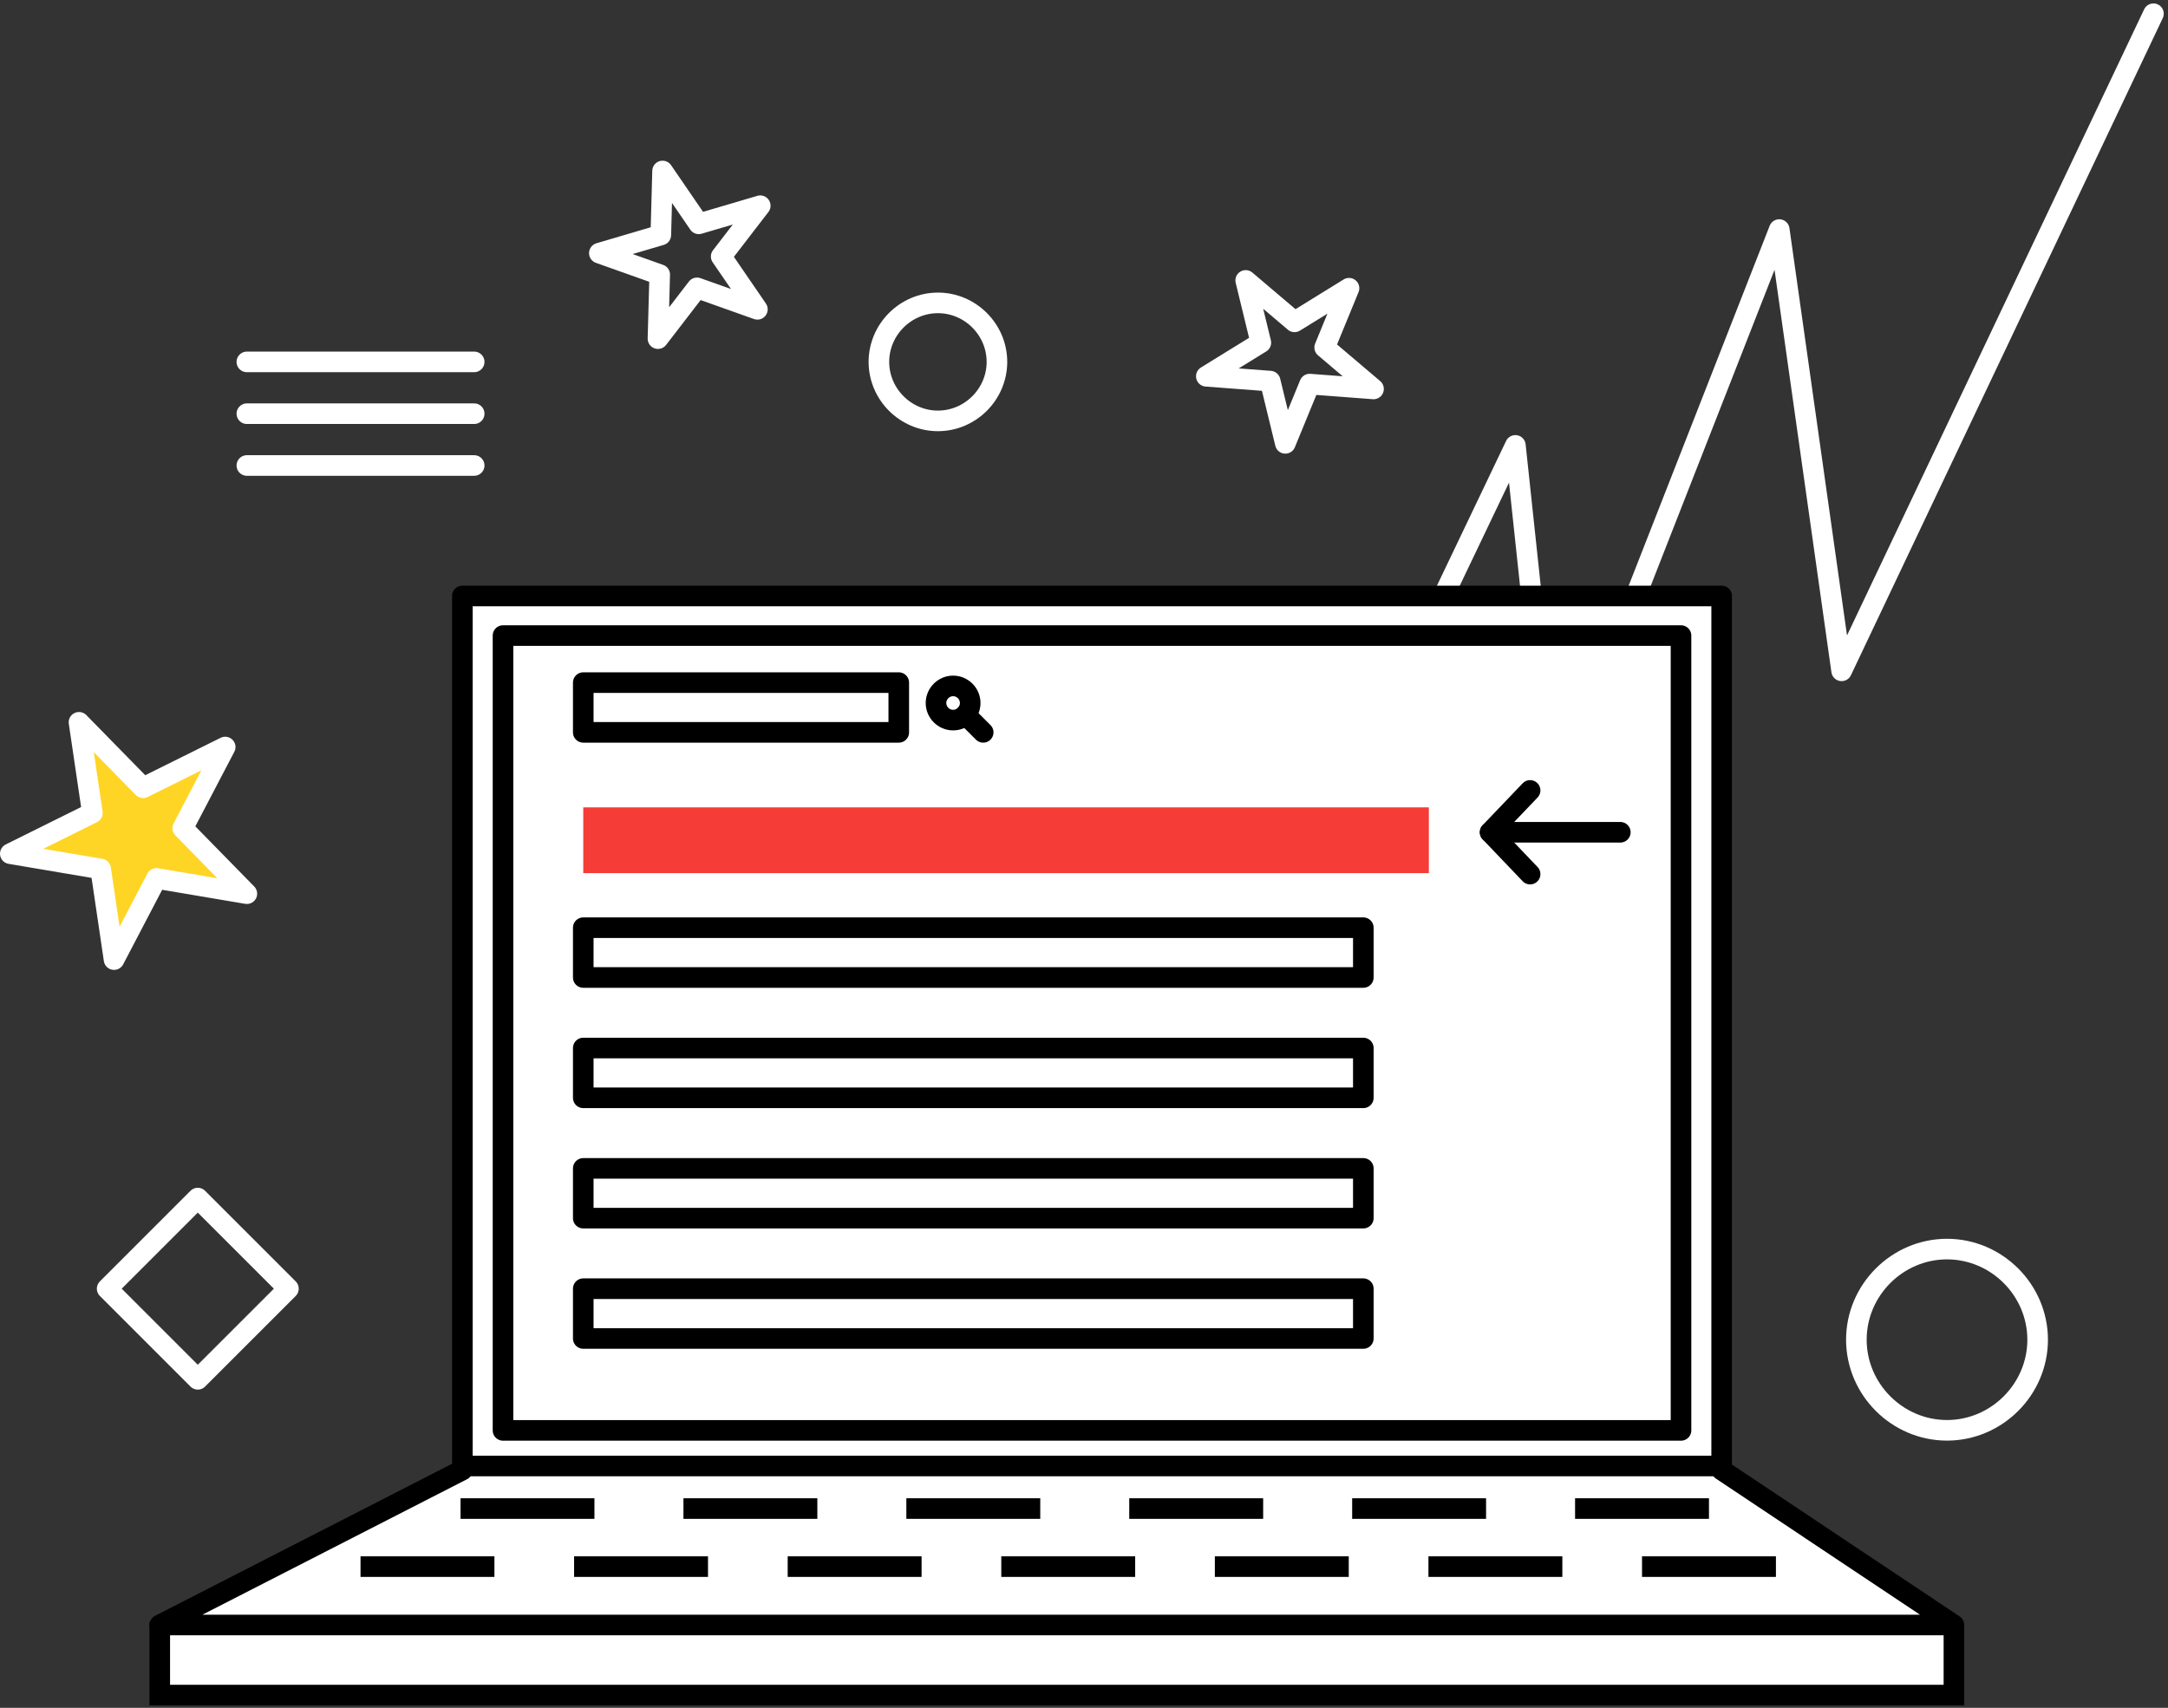 <?xml version="1.0" encoding="UTF-8" standalone="no"?><!DOCTYPE svg PUBLIC "-//W3C//DTD SVG 1.1//EN" "http://www.w3.org/Graphics/SVG/1.1/DTD/svg11.dtd"><svg width="100%" height="100%" viewBox="0 0 877 691" version="1.1" xmlns="http://www.w3.org/2000/svg" xmlns:xlink="http://www.w3.org/1999/xlink" xml:space="preserve" xmlns:serif="http://www.serif.com/" style="fill-rule:evenodd;clip-rule:evenodd;"><rect x="0" y="0" width="877" height="691" fill="#333333" stroke="none"/><g id="Group_19"><path id="Path_1220" d="M790.4,657.488l0,28.358l-725.775,-0l0,-29.583" style="fill:#fff;fill-rule:nonzero;stroke:#000;stroke-width:8.33px;"/><path id="Path_1006" d="M521.792,371.138l91.212,-190.925l15.525,145.55l91.213,-232.88l25.229,178.542l126.146,-265.871" style="fill-opacity:0;fill-rule:nonzero;stroke:#fff;stroke-width:8.33px;stroke-linecap:round;stroke-linejoin:round;"/><path id="Path_1007" d="M187.038,594.8l-122.413,62.683l725.775,0l-93.954,-62.683l-0,-353.667l-509.408,0l-0,353.667Z" style="fill:#fff;stroke:#000;stroke-width:8.33px;stroke-linecap:round;stroke-linejoin:round;"/><rect id="Path_1008" x="203.475" y="257.163" width="476.529" height="321.592" style="fill:#fff;stroke:#000;stroke-width:8.33px;stroke-linecap:round;stroke-linejoin:round;"/><rect id="Path_1009" x="235.942" y="326.671" width="342.054" height="26.608" style="fill:#f53c37;"/><rect id="Path_1010" x="235.942" y="375.358" width="315.55" height="20.146" style="fill:#fff;stroke:#000;stroke-width:8.33px;stroke-linecap:round;stroke-linejoin:round;"/><rect id="Path_1011" x="235.942" y="276.192" width="127.629" height="20.129" style="fill-opacity:0;fill-rule:nonzero;stroke:#000;stroke-width:8.33px;stroke-linecap:round;stroke-linejoin:round;"/><rect id="Path_1012" x="235.942" y="424.042" width="315.55" height="20.146" style="fill:#fff;stroke:#000;stroke-width:8.33px;stroke-linecap:round;stroke-linejoin:round;"/><rect id="Path_1013" x="235.942" y="472.746" width="315.55" height="20.129" style="fill:#fff;stroke:#000;stroke-width:8.33px;stroke-linecap:round;stroke-linejoin:round;"/><rect id="Path_1014" x="235.942" y="521.417" width="315.55" height="20.146" style="fill:#fff;stroke:#000;stroke-width:8.33px;stroke-linecap:round;stroke-linejoin:round;"/><path id="Path_1015" d="M602.783,336.742l16.179,16.933" style="fill:none;fill-rule:nonzero;stroke:#000;stroke-width:8.33px;stroke-linecap:round;stroke-linejoin:round;"/><path id="Path_1016" d="M655.454,336.742l-52.671,-0l16.179,-16.934" style="fill-opacity:0;fill-rule:nonzero;stroke:#000;stroke-width:8.33px;stroke-linecap:round;stroke-linejoin:round;"/><path id="Path_1017" d="M385.55,277.529c3.794,0 6.917,3.122 6.917,6.917c-0,3.794 -3.123,6.916 -6.917,6.916c-3.794,-0.002 -6.914,-3.123 -6.917,-6.916c0.003,-3.794 3.123,-6.915 6.917,-6.917Z" style="fill-opacity:0;fill-rule:nonzero;stroke:#000;stroke-width:8.33px;stroke-linecap:round;stroke-linejoin:round;"/><path id="Path_1018" d="M390.588,289.183l7.137,7.138" style="fill:none;fill-rule:nonzero;stroke:#000;stroke-width:8.33px;stroke-linecap:round;stroke-linejoin:round;"/><path id="Path_1019" d="M116.675,521.417l-36.667,-36.667l-36.666,36.667l36.666,36.666l36.667,-36.666Z" style="fill-opacity:0;fill-rule:nonzero;stroke:#fff;stroke-width:8.33px;stroke-linecap:round;stroke-linejoin:round;"/><path id="Path_1020" d="M379.408,122.55c13.096,0.005 23.871,10.779 23.875,23.875c-0.007,13.094 -10.781,23.866 -23.875,23.871c-13.093,-0.007 -23.866,-10.778 -23.875,-23.871c0.007,-13.095 10.78,-23.868 23.875,-23.875Z" style="fill-opacity:0;fill-rule:nonzero;stroke:#fff;stroke-width:8.33px;stroke-linecap:round;stroke-linejoin:round;"/><path id="Path_1021" d="M99.858,146.425l91.959,-0" style="fill:none;fill-rule:nonzero;stroke:#fff;stroke-width:8.33px;stroke-linecap:round;stroke-linejoin:round;"/><path id="Path_1022" d="M99.858,167.383l91.959,0" style="fill:none;fill-rule:nonzero;stroke:#fff;stroke-width:8.33px;stroke-linecap:round;stroke-linejoin:round;"/><path id="Path_1023" d="M99.858,188.346l91.959,-0" style="fill:none;fill-rule:nonzero;stroke:#fff;stroke-width:8.33px;stroke-linecap:round;stroke-linejoin:round;"/><path id="Path_1024" d="M787.604,505.392c20.109,0.016 36.651,16.558 36.667,36.666c-0.016,20.109 -16.558,36.651 -36.667,36.667c-20.109,-0.016 -36.651,-16.558 -36.667,-36.667c0.016,-20.108 16.558,-36.65 36.667,-36.666Z" style="fill-opacity:0;fill-rule:nonzero;stroke:#fff;stroke-width:8.33px;stroke-linecap:round;stroke-linejoin:round;"/><path id="Path_1025" d="M31.954,292.25l25.938,26.487l33.204,-16.483l-17.175,32.85l25.937,26.488l-36.55,-6.184l-17.175,32.854l-5.416,-36.666l-36.55,-6.188l33.204,-16.483l-5.417,-36.675Z" style="fill:#ffd525;fill-rule:nonzero;stroke:#fff;stroke-width:8.33px;stroke-linecap:round;stroke-linejoin:round;"/><path id="Path_1026" d="M545.704,116.621l-9.846,23.975l19.763,16.771l-25.833,-1.955l-9.846,23.976l-6.13,-25.184l-25.833,-1.954l22.059,-13.608l-6.13,-25.184l19.759,16.771l22.037,-13.608Z" style="fill-opacity:0;fill-rule:nonzero;stroke:#fff;stroke-width:8.33px;stroke-linecap:round;stroke-linejoin:round;"/><path id="Path_1027" d="M268.025,69.183l14.65,21.379l24.863,-7.329l-15.805,20.542l14.65,21.379l-24.42,-8.683l-15.805,20.542l0.713,-25.909l-24.421,-8.683l24.863,-7.329l0.712,-25.909Z" style="fill-opacity:0;fill-rule:nonzero;stroke:#fff;stroke-width:8.33px;stroke-linecap:round;stroke-linejoin:round;"/><path id="Path_1219" d="M185.542,593.154l510.908,0" style="fill:none;fill-rule:nonzero;stroke:#000;stroke-width:8.33px;"/><path id="Line_36" d="M186.296,610.379l54.167,0" style="fill:none;fill-rule:nonzero;stroke:#000;stroke-width:8.33px;"/><path id="Line_47" d="M232.237,633.871l54.167,-0" style="fill:none;fill-rule:nonzero;stroke:#000;stroke-width:8.33px;"/><path id="Line_48" d="M145.838,633.871l54.166,-0" style="fill:none;fill-rule:nonzero;stroke:#000;stroke-width:8.33px;"/><path id="Line_37" d="M276.467,610.379l54.166,0" style="fill:none;fill-rule:nonzero;stroke:#000;stroke-width:8.33px;"/><path id="Line_46" d="M318.638,633.871l54.166,-0" style="fill:none;fill-rule:nonzero;stroke:#000;stroke-width:8.33px;"/><path id="Line_38" d="M366.638,610.379l54.166,0" style="fill:none;fill-rule:nonzero;stroke:#000;stroke-width:8.33px;"/><path id="Line_45" d="M405.038,633.871l54.166,-0" style="fill:none;fill-rule:nonzero;stroke:#000;stroke-width:8.33px;"/><path id="Line_39" d="M456.808,610.379l54.167,0" style="fill:none;fill-rule:nonzero;stroke:#000;stroke-width:8.33px;"/><path id="Line_44" d="M491.433,633.871l54.167,-0" style="fill:none;fill-rule:nonzero;stroke:#000;stroke-width:8.33px;"/><path id="Line_40" d="M546.979,610.379l54.167,0" style="fill:none;fill-rule:nonzero;stroke:#000;stroke-width:8.33px;"/><path id="Line_43" d="M577.833,633.871l54.167,-0" style="fill:none;fill-rule:nonzero;stroke:#000;stroke-width:8.33px;"/><path id="Line_41" d="M637.15,610.379l54.167,0" style="fill:none;fill-rule:nonzero;stroke:#000;stroke-width:8.33px;"/><path id="Line_42" d="M664.233,633.871l54.167,-0" style="fill:none;fill-rule:nonzero;stroke:#000;stroke-width:8.33px;"/></g></svg>